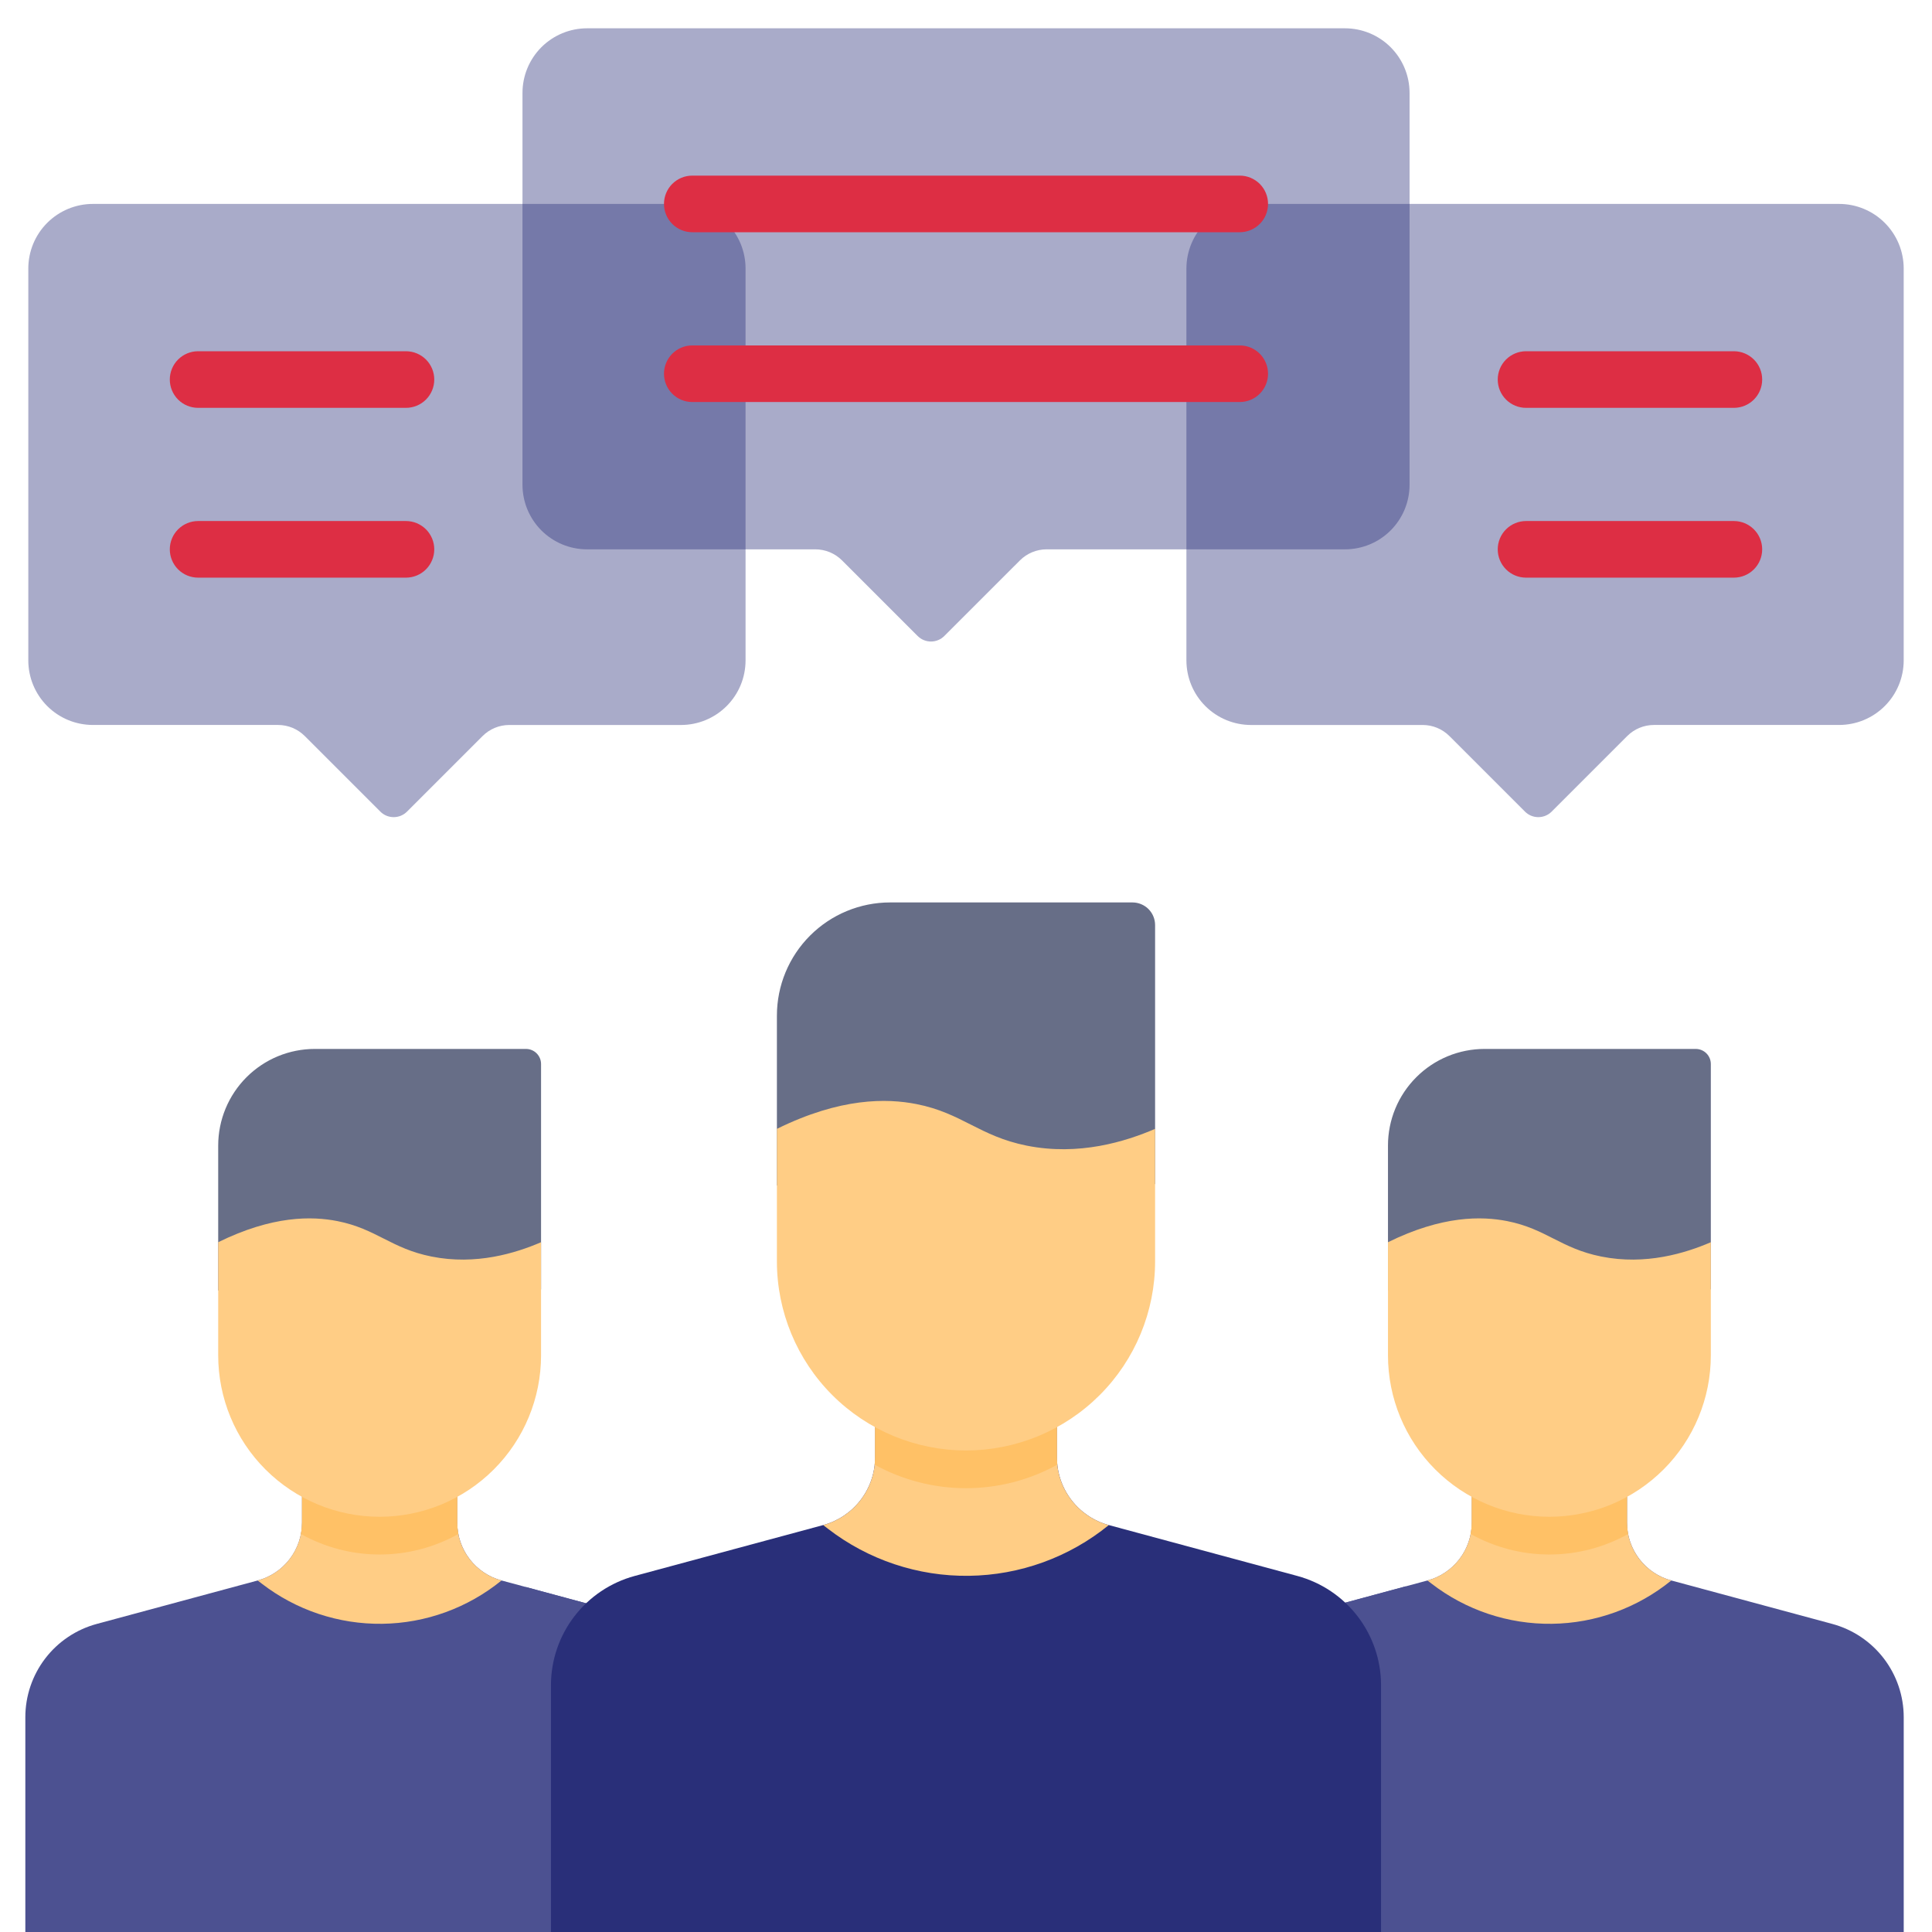 <svg width="80" height="80" viewBox="0 0 80 80" fill="none" xmlns="http://www.w3.org/2000/svg">
<g clip-path="url(#clip0_541_2010)">
<path d="M76.153 8.444H51.802C51.092 8.444 50.412 8.726 49.91 9.227C49.409 9.729 49.127 10.409 49.127 11.119V27.345C49.127 28.054 49.409 28.735 49.91 29.236C50.412 29.738 51.092 30.02 51.802 30.02H58.911C59.325 30.02 59.722 30.184 60.016 30.477L63.146 33.607C63.292 33.754 63.491 33.836 63.698 33.836C63.906 33.836 64.104 33.754 64.251 33.607L67.381 30.477C67.674 30.184 68.071 30.02 68.486 30.019H76.153C76.862 30.019 77.543 29.738 78.044 29.236C78.546 28.735 78.828 28.054 78.828 27.345V11.119C78.828 10.409 78.546 9.729 78.044 9.228C77.543 8.726 76.862 8.444 76.153 8.444Z" fill="#292F79" fill-opacity="0.4"/>
<path d="M71.796 16.888H63.19C62.879 16.888 62.581 16.765 62.361 16.545C62.141 16.325 62.018 16.027 62.018 15.716C62.018 15.405 62.141 15.107 62.361 14.887C62.581 14.668 62.879 14.544 63.19 14.544H71.796C72.107 14.544 72.405 14.668 72.625 14.887C72.845 15.107 72.968 15.405 72.968 15.716C72.968 16.027 72.845 16.325 72.625 16.545C72.405 16.765 72.107 16.888 71.796 16.888ZM71.796 23.919H63.19C62.879 23.919 62.581 23.796 62.361 23.576C62.141 23.356 62.018 23.058 62.018 22.747C62.018 22.436 62.141 22.138 62.361 21.919C62.581 21.699 62.879 21.575 63.19 21.575H71.796C72.107 21.575 72.405 21.699 72.625 21.919C72.845 22.138 72.968 22.436 72.968 22.747C72.968 23.058 72.845 23.356 72.625 23.576C72.405 23.796 72.107 23.919 71.796 23.919Z" fill="#DD2E44"/>
<path d="M3.847 8.444H28.198C28.907 8.444 29.587 8.726 30.089 9.227C30.591 9.729 30.872 10.409 30.872 11.119V27.345C30.872 28.054 30.591 28.735 30.089 29.236C29.587 29.738 28.907 30.02 28.198 30.02H21.089C20.674 30.02 20.277 30.184 19.984 30.477L16.854 33.607C16.707 33.754 16.508 33.836 16.301 33.836C16.094 33.836 15.895 33.754 15.749 33.607L12.619 30.477C12.473 30.332 12.301 30.217 12.112 30.138C11.922 30.06 11.719 30.019 11.514 30.019H3.847C3.137 30.019 2.457 29.738 1.955 29.236C1.454 28.735 1.172 28.054 1.172 27.345V11.119C1.172 10.409 1.454 9.729 1.955 9.228C2.457 8.726 3.137 8.444 3.847 8.444Z" fill="#292F79" fill-opacity="0.4"/>
<path d="M16.81 16.888H8.203C7.892 16.888 7.594 16.765 7.374 16.545C7.155 16.325 7.031 16.027 7.031 15.716C7.031 15.405 7.155 15.107 7.374 14.887C7.594 14.668 7.892 14.544 8.203 14.544H16.81C17.121 14.544 17.419 14.668 17.639 14.887C17.858 15.107 17.982 15.405 17.982 15.716C17.982 16.027 17.858 16.325 17.639 16.545C17.419 16.765 17.121 16.888 16.81 16.888ZM16.81 23.919H8.203C7.892 23.919 7.594 23.796 7.374 23.576C7.155 23.356 7.031 23.058 7.031 22.747C7.031 22.436 7.155 22.138 7.374 21.919C7.594 21.699 7.892 21.575 8.203 21.575H16.81C17.121 21.575 17.419 21.699 17.639 21.919C17.858 22.138 17.982 22.436 17.982 22.747C17.982 23.058 17.858 23.356 17.639 23.576C17.419 23.796 17.121 23.919 16.81 23.919Z" fill="#DD2E44"/>
<path d="M49.486 71.106C49.486 70.227 49.776 69.371 50.311 68.673C50.846 67.975 51.596 67.472 52.445 67.243L59.109 65.444C59.636 65.302 60.101 64.99 60.432 64.557C60.764 64.124 60.944 63.593 60.944 63.048V61.555H67.371V63.048C67.371 63.593 67.551 64.124 67.883 64.557C68.215 64.99 68.68 65.302 69.206 65.444L75.87 67.243C76.719 67.472 77.469 67.975 78.004 68.673C78.539 69.371 78.829 70.227 78.829 71.106V80H49.486V71.106Z" fill="#4C5191"/>
<path d="M70.842 53.391L57.473 53.439V47.435C57.473 46.91 57.576 46.39 57.777 45.904C57.978 45.419 58.273 44.977 58.645 44.606C59.016 44.234 59.457 43.939 59.943 43.738C60.428 43.537 60.949 43.434 61.474 43.434H70.217C70.382 43.434 70.541 43.5 70.659 43.617C70.776 43.734 70.842 43.893 70.842 44.059V53.391Z" fill="#676E87"/>
<path d="M67.37 63.048V61.555H60.942V63.048C60.942 63.593 60.763 64.124 60.431 64.557C60.099 64.99 59.634 65.302 59.107 65.444L59.273 65.572C60.7 66.674 62.458 67.261 64.261 67.238C66.064 67.215 67.806 66.582 69.205 65.444C68.678 65.302 68.213 64.99 67.881 64.557C67.55 64.124 67.37 63.593 67.37 63.048Z" fill="#FFCD85"/>
<path d="M67.371 63.048V61.555H60.943V63.048C60.943 63.206 60.927 63.364 60.897 63.519C61.893 64.076 63.015 64.369 64.157 64.369C65.299 64.369 66.421 64.076 67.417 63.519C67.387 63.364 67.371 63.206 67.371 63.048H67.371Z" fill="#FFC166"/>
<path d="M73.998 80V73.814C73.998 73.503 73.875 73.205 73.655 72.985C73.435 72.766 73.137 72.642 72.826 72.642C72.515 72.642 72.217 72.766 71.998 72.985C71.778 73.205 71.654 73.503 71.654 73.814V80H73.998Z" fill="#4C5191"/>
<path d="M70.842 51.438V56.121C70.842 57.894 70.138 59.595 68.884 60.848C67.63 62.102 65.93 62.806 64.157 62.806C62.384 62.806 60.684 62.102 59.431 60.848C58.177 59.595 57.473 57.894 57.473 56.121V51.438C59.721 50.329 61.355 50.355 62.408 50.563C64.02 50.881 64.628 51.695 66.302 52.03C68.148 52.401 69.795 51.888 70.842 51.438Z" fill="#FFCD85"/>
<path d="M1.049 71.106C1.049 70.227 1.339 69.371 1.873 68.673C2.408 67.975 3.158 67.472 4.008 67.243L10.671 65.444C11.198 65.302 11.663 64.99 11.995 64.557C12.327 64.124 12.506 63.593 12.506 63.048V61.555H18.934V63.048C18.934 63.593 19.114 64.124 19.445 64.557C19.777 64.99 20.242 65.302 20.769 65.444L27.433 67.243C28.282 67.472 29.032 67.975 29.567 68.673C30.102 69.371 30.391 70.227 30.391 71.106V80H1.049V71.106Z" fill="#4C5191"/>
<path d="M22.404 53.391L9.035 53.439V47.435C9.035 46.91 9.139 46.39 9.34 45.904C9.541 45.419 9.836 44.977 10.207 44.606C10.579 44.234 11.02 43.939 11.505 43.738C11.991 43.537 12.511 43.434 13.037 43.434H21.779C21.945 43.434 22.104 43.5 22.221 43.617C22.338 43.734 22.404 43.893 22.404 44.059V53.391Z" fill="#676E87"/>
<path d="M18.932 63.048V61.555H12.505V63.048C12.505 63.593 12.325 64.124 11.993 64.557C11.662 64.99 11.197 65.302 10.67 65.444L10.835 65.572C12.263 66.674 14.021 67.261 15.824 67.238C17.627 67.215 19.369 66.582 20.767 65.444C20.241 65.302 19.776 64.99 19.444 64.557C19.112 64.124 18.932 63.593 18.932 63.048Z" fill="#FFCD85"/>
<path d="M18.933 63.048V61.555H12.506V63.048C12.505 63.206 12.49 63.364 12.459 63.519C13.455 64.076 14.578 64.369 15.72 64.369C16.861 64.369 17.983 64.076 18.98 63.519C18.949 63.364 18.934 63.206 18.933 63.048Z" fill="#FFC166"/>
<path d="M8.346 80V73.814C8.346 73.503 8.222 73.205 8.002 72.985C7.783 72.766 7.485 72.642 7.174 72.642C6.863 72.642 6.565 72.766 6.345 72.985C6.125 73.205 6.002 73.503 6.002 73.814V80H8.346Z" fill="#4C5191"/>
<path d="M22.404 51.438V56.121C22.404 57.894 21.7 59.595 20.446 60.848C19.193 62.102 17.492 62.806 15.72 62.806C13.947 62.806 12.247 62.102 10.993 60.848C9.739 59.595 9.035 57.894 9.035 56.121V51.438C11.284 50.329 12.918 50.355 13.97 50.563C15.583 50.881 16.191 51.695 17.864 52.03C19.711 52.401 21.358 51.888 22.404 51.438Z" fill="#FFCD85"/>
<path d="M59.529 69.783C59.529 68.313 59.067 66.88 58.208 65.687L52.444 67.243C51.595 67.472 50.845 67.975 50.31 68.673C49.776 69.371 49.486 70.227 49.486 71.106V80H59.529V69.783ZM20.471 69.783V80H30.391V71.106C30.391 70.227 30.101 69.371 29.566 68.673C29.031 67.975 28.281 67.472 27.432 67.243L21.771 65.715C20.926 66.903 20.471 68.325 20.471 69.783Z" fill="#4C5191"/>
<path d="M57.186 80V69.783C57.186 68.752 56.846 67.751 56.22 66.933C55.593 66.115 54.715 65.526 53.72 65.257L45.914 63.15C45.297 62.984 44.752 62.618 44.364 62.111C43.975 61.604 43.765 60.983 43.765 60.343V58.594H36.236V60.343C36.236 60.983 36.025 61.604 35.636 62.111C35.248 62.618 34.703 62.984 34.086 63.15L26.28 65.257C25.286 65.526 24.407 66.115 23.78 66.933C23.154 67.751 22.814 68.752 22.814 69.783V80H57.186Z" fill="#292F79"/>
<path d="M47.83 49.031L32.17 49.087V42.055C32.17 40.812 32.664 39.62 33.543 38.741C34.422 37.862 35.614 37.368 36.857 37.368H46.893C47.141 37.368 47.38 37.467 47.556 37.642C47.731 37.818 47.83 38.057 47.83 38.305V49.031Z" fill="#676E87"/>
<path d="M31.018 80V72.955C31.018 72.644 30.894 72.346 30.674 72.126C30.455 71.906 30.157 71.783 29.846 71.783C29.535 71.783 29.237 71.906 29.017 72.126C28.797 72.346 28.674 72.644 28.674 72.955V80H31.018ZM51.326 80V72.955C51.326 72.644 51.203 72.346 50.983 72.126C50.763 71.906 50.465 71.783 50.154 71.783C49.844 71.783 49.546 71.906 49.326 72.126C49.106 72.346 48.983 72.644 48.983 72.955V80H51.326Z" fill="#292F79"/>
<path d="M45.914 63.15C45.297 62.984 44.752 62.618 44.364 62.111C43.975 61.604 43.764 60.983 43.764 60.343V58.594H36.236V60.343C36.236 60.983 36.025 61.604 35.636 62.111C35.248 62.618 34.703 62.984 34.086 63.15L34.28 63.3C35.952 64.591 38.011 65.279 40.123 65.251C42.235 65.224 44.276 64.484 45.914 63.15Z" fill="#FFCD85"/>
<path d="M43.764 60.343V58.594H36.235V60.343C36.234 60.446 36.228 60.548 36.217 60.649C37.375 61.288 38.676 61.623 39.999 61.623C41.322 61.623 42.623 61.288 43.782 60.649C43.77 60.548 43.764 60.446 43.764 60.343Z" fill="#FFC166"/>
<path d="M47.83 46.744V52.23C47.83 54.307 47.005 56.299 45.537 57.767C44.068 59.236 42.077 60.06 40 60.06C37.923 60.06 35.932 59.236 34.463 57.767C32.995 56.299 32.17 54.307 32.17 52.23V46.744C34.804 45.445 36.718 45.475 37.951 45.718C39.84 46.091 40.552 47.045 42.512 47.438C44.675 47.872 46.604 47.271 47.83 46.744Z" fill="#FFCD85"/>
<path d="M55.692 1.172H24.309C23.6 1.172 22.92 1.454 22.418 1.955C21.917 2.457 21.635 3.137 21.635 3.847V20.073C21.635 20.782 21.917 21.462 22.418 21.964C22.92 22.466 23.6 22.747 24.309 22.747H33.762C33.968 22.747 34.171 22.788 34.36 22.866C34.55 22.945 34.722 23.06 34.867 23.205L37.997 26.335C38.144 26.482 38.343 26.564 38.55 26.564C38.757 26.564 38.956 26.482 39.102 26.335L42.233 23.205C42.526 22.912 42.923 22.747 43.337 22.747H55.692C56.401 22.747 57.082 22.466 57.583 21.964C58.085 21.462 58.367 20.782 58.367 20.073V3.847C58.367 3.137 58.085 2.457 57.583 1.955C57.082 1.454 56.401 1.172 55.692 1.172Z" fill="#292F79" fill-opacity="0.4"/>
<path d="M51.335 9.616H28.666C28.355 9.616 28.057 9.492 27.837 9.273C27.618 9.053 27.494 8.755 27.494 8.444C27.494 8.133 27.618 7.835 27.837 7.615C28.057 7.396 28.355 7.272 28.666 7.272H51.335C51.646 7.272 51.944 7.396 52.164 7.615C52.384 7.835 52.507 8.133 52.507 8.444C52.507 8.755 52.384 9.053 52.164 9.273C51.944 9.492 51.646 9.616 51.335 9.616ZM51.335 16.647H28.666C28.355 16.647 28.057 16.524 27.837 16.304C27.618 16.084 27.494 15.786 27.494 15.475C27.494 15.165 27.618 14.867 27.837 14.647C28.057 14.427 28.355 14.303 28.666 14.303H51.335C51.646 14.303 51.944 14.427 52.164 14.647C52.384 14.867 52.507 15.165 52.507 15.475C52.507 15.786 52.384 16.084 52.164 16.304C51.944 16.524 51.646 16.647 51.335 16.647Z" fill="#DD2E44"/>
</g>
<defs>
<clipPath id="clip0_541_2010">
<rect width="80" height="80" fill="white"/>
</clipPath>
</defs>
</svg>
